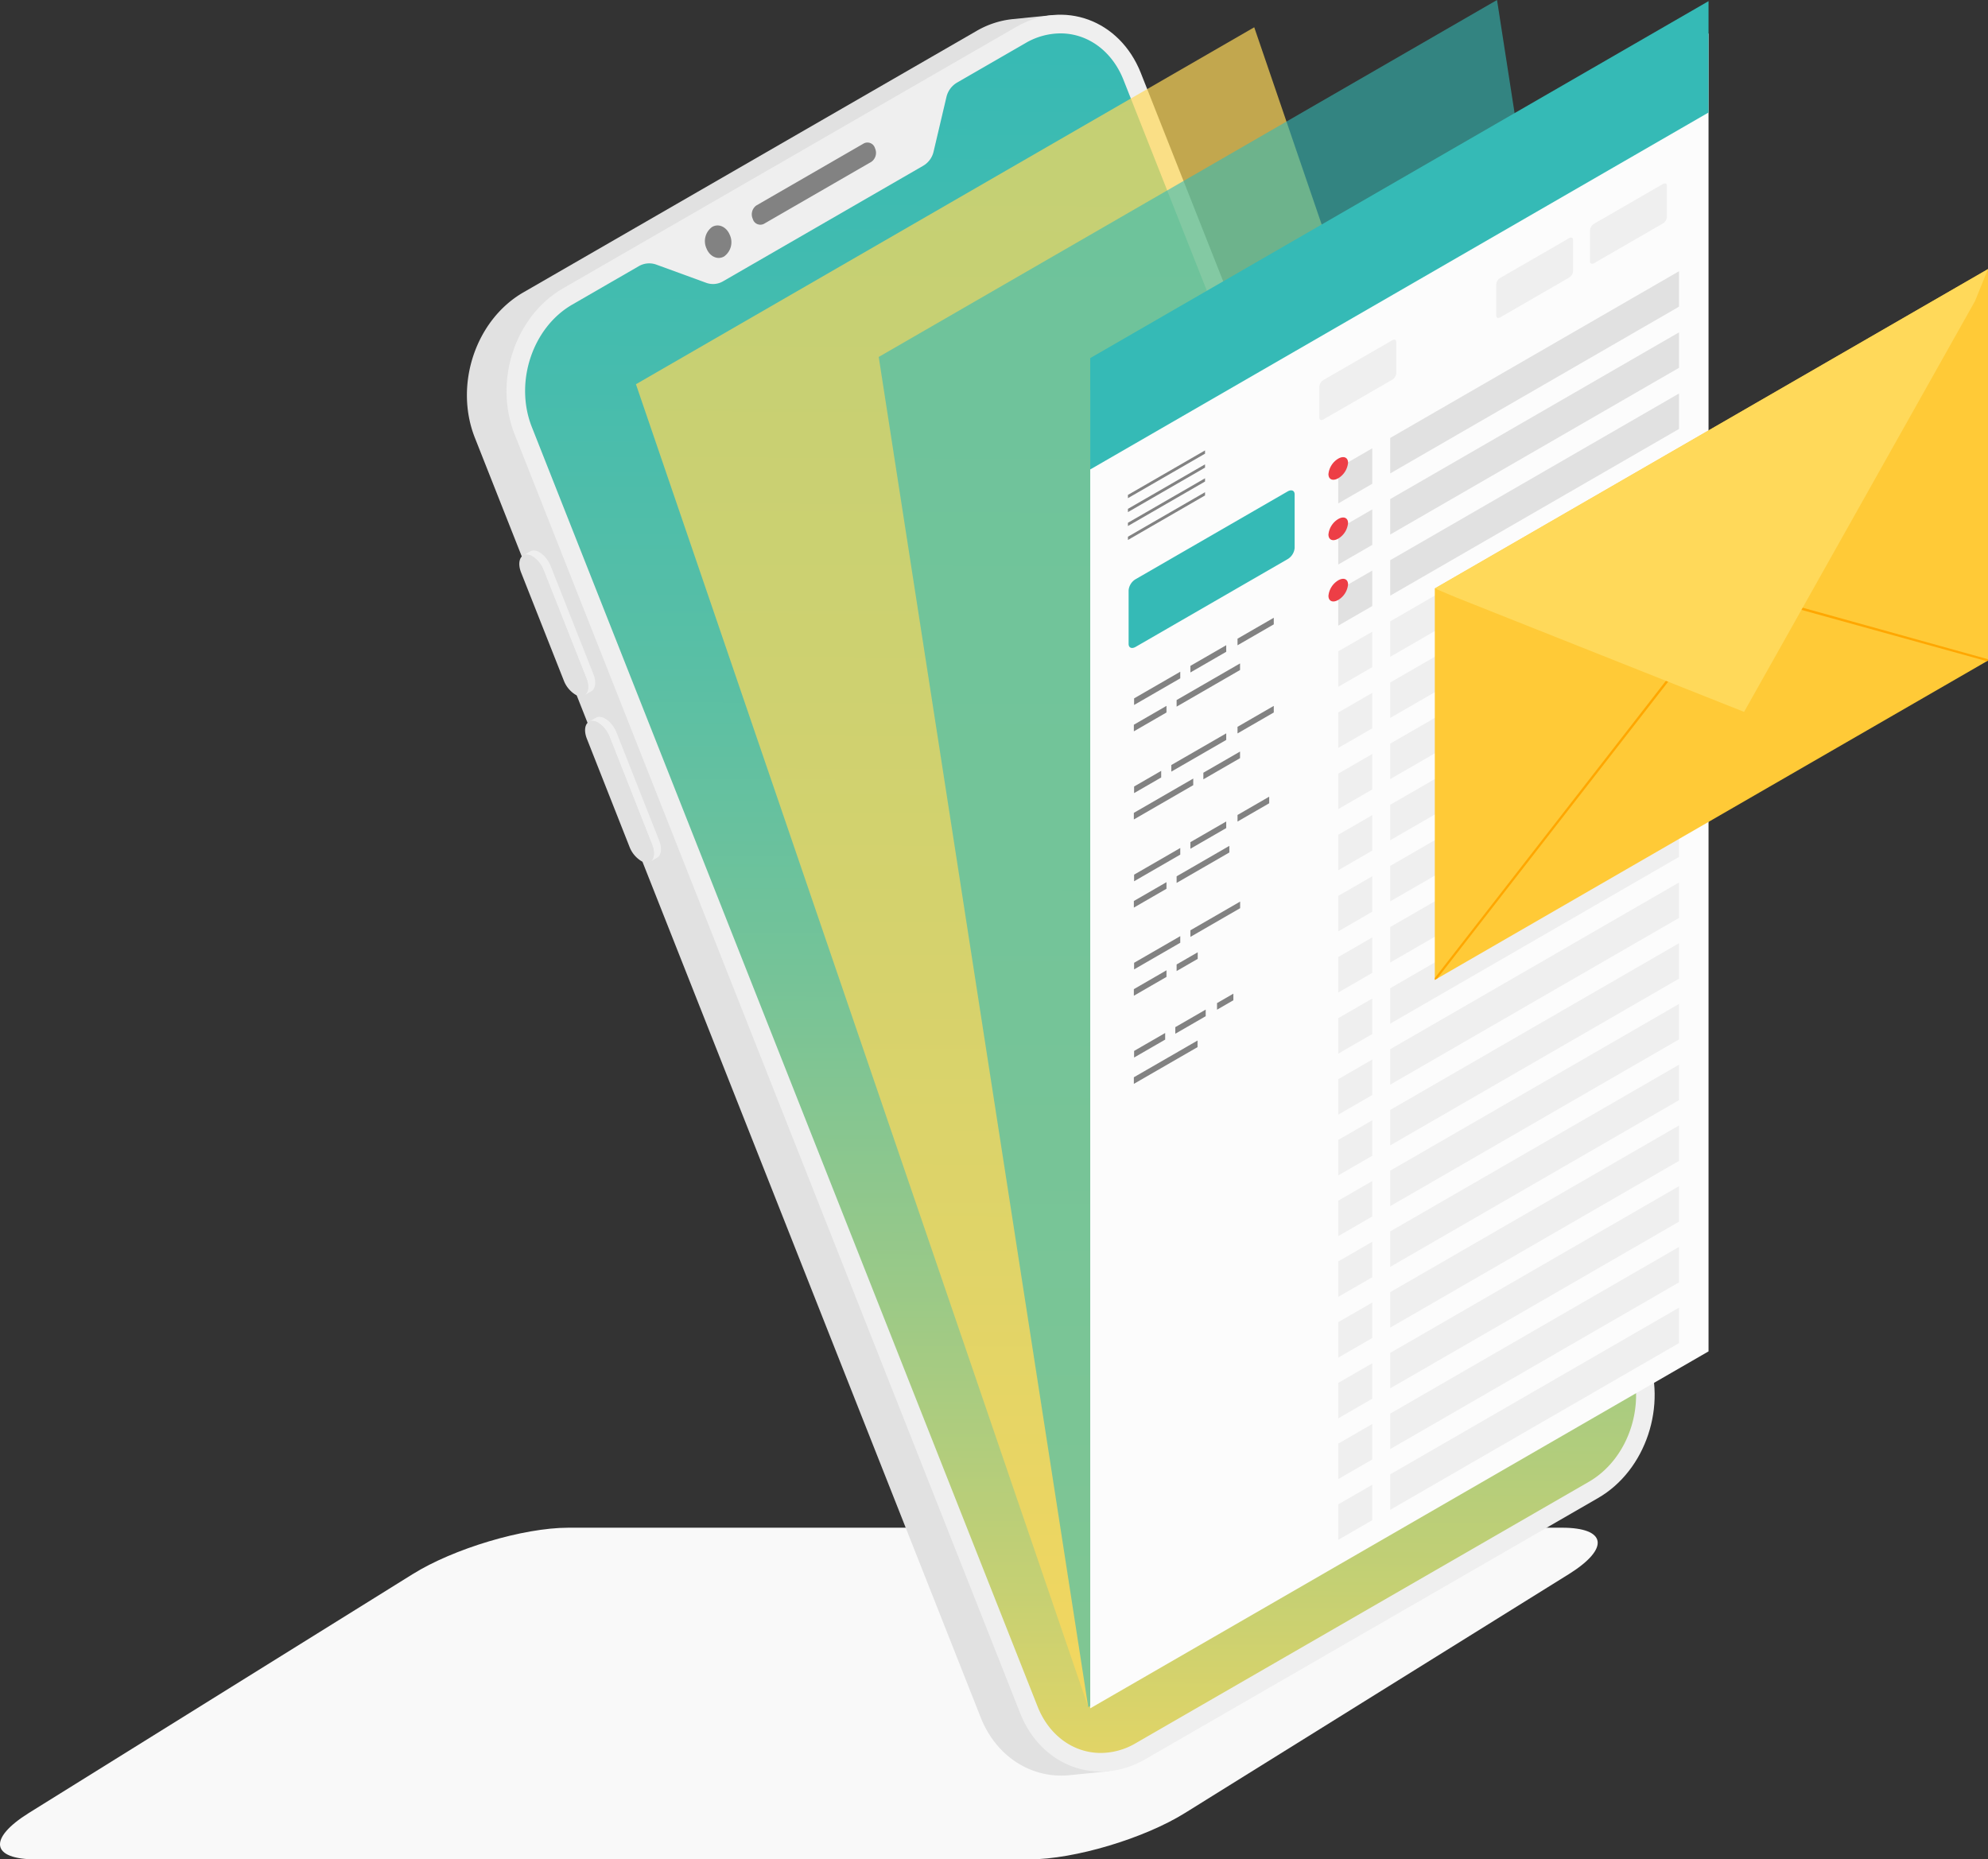 <svg xmlns="http://www.w3.org/2000/svg" xmlns:xlink="http://www.w3.org/1999/xlink" width="449.011" height="420" viewBox="0 0 449.011 420"><rect x="0" y="0" width="449.011" height="420" fill="#333333" stroke="none"/><defs><style>.a{fill:#f9f9f9;}.b{isolation:isolate;}.c{fill:#e1e1e1;}.d{fill:#efefef;}.e{fill:url(#a);}.f{fill:#828282;}.g,.n{fill:#ffd95a;}.g{opacity:0.7;}.h,.j{fill:#35bab6;}.h{opacity:0.6;}.i{fill:#fcfcfc;}.k{fill:#ed3e46;}.l{fill:#ffca37;}.m{fill:#ffa701;}</style><linearGradient id="a" x1="0.502" y1="-0.16" x2="0.498" y2="1.091" gradientUnits="objectBoundingBox"><stop offset="0" stop-color="#35bab6"/><stop offset="0.141" stop-color="#38bab4"/><stop offset="0.282" stop-color="#45bcae"/><stop offset="0.423" stop-color="#59bfa5"/><stop offset="0.564" stop-color="#75c398"/><stop offset="0.706" stop-color="#99c988"/><stop offset="0.847" stop-color="#c5d073"/><stop offset="0.987" stop-color="#f9d85c"/><stop offset="1" stop-color="#ffd95a"/></linearGradient></defs><g transform="translate(-37.409 -287.449)"><path class="a" d="M165.732,689.883c-10.182.018-25.927,4.731-35.171,10.52l-86.677,53.94c-9.244,5.789-8.508,10.473,1.676,10.455l224.389,0c10.171-.018,25.927-4.731,35.171-10.519L391.8,700.335c9.242-5.789,8.49-10.472-1.679-10.455Z" transform="translate(0 -57.351)"/><g transform="translate(142.869 290.773)"><g class="b" transform="translate(0 0)"><path class="c" d="M292.566,291.435l-8.936.9a20.407,20.407,0,0,0-8.169,2.693L173.145,354.059c-10.8,6.232-15.7,20.94-10.93,32.911L276.449,675.992C280.034,685,288.11,689.842,296.5,689l8.936-.9Z" transform="translate(-160.392 -291.341)"/><path class="d" d="M183.566,353.145l102.315-59.032c10.823-6.248,23.422-1.643,28.187,10.328l114.26,289.006c4.751,11.936-.161,26.694-10.957,32.927L315.056,685.4c-10.795,6.233-23.434,1.609-28.186-10.328L172.635,386.056C167.871,374.085,172.771,359.377,183.566,353.145Z" transform="translate(-161.877 -291.325)"/></g><path class="e" d="M425.106,595.7l-114.257-289c-2.567-6.45-8.018-10.457-14.223-10.457a15.758,15.758,0,0,0-7.939,2.223l-15.374,8.871a5.133,5.133,0,0,0-2.433,3.272l-2.913,12.374a4.982,4.982,0,0,1-2.361,3.176l-45.21,26.1a4.469,4.469,0,0,1-3.771.328l-11.267-4.112a4.686,4.686,0,0,0-3.949.343L186.374,357.5c-9.034,5.213-13.125,17.64-9.117,27.708L228.5,514.864l62.983,159.352c2.563,6.445,8.025,10.447,14.251,10.447a15.692,15.692,0,0,0,7.91-2.211l102.313-59.029C425.011,618.2,429.114,605.763,425.106,595.7Z" transform="translate(-162.576 -292.026)"/><path class="f" d="M263.264,326.3a1.775,1.775,0,0,0-2.511-1.119l-24.3,14.03a2.472,2.472,0,0,0-.8,3.031,1.773,1.773,0,0,0,2.49,1.132l24.3-14.03A2.475,2.475,0,0,0,263.264,326.3Z" transform="translate(-171.09 -296.12)"/><g transform="translate(53.78 47.608)"><path class="f" d="M228.716,349c-.754-1.861-2.534-2.669-4.005-1.82a3.962,3.962,0,0,0-1.266,4.864c.742,1.829,2.522,2.638,3.968,1.8A3.951,3.951,0,0,0,228.716,349Z" transform="translate(-223.112 -346.847)"/></g><g transform="translate(11.832 121.017)"><g transform="translate(14.853 37.58)"><path class="d" d="M208.38,504.21l-9.615-24.374a7.542,7.542,0,0,0-1.248-2.04,5.377,5.377,0,0,0-1.316-1.11,2.568,2.568,0,0,0-1.5-.4,1.491,1.491,0,0,0-.591.191l-1.591.925a1.52,1.52,0,0,1,.591-.192,2.578,2.578,0,0,1,1.5.4,5.375,5.375,0,0,1,1.315,1.11,7.162,7.162,0,0,1,1.153,1.814c.1.226,9.709,24.6,9.709,24.6.709,1.768.492,3.337-.43,3.874l1.591-.926C208.872,507.548,209.088,505.978,208.38,504.21Z" transform="translate(-191.655 -476.281)"/><path class="c" d="M206.645,505.289l-9.614-24.374a6.489,6.489,0,0,0-2.564-3.149,2.577,2.577,0,0,0-1.5-.4c-1.408.163-1.874,1.958-1.031,4.062l9.614,24.373a6.485,6.485,0,0,0,2.564,3.149,2.572,2.572,0,0,0,1.5.4C207.022,509.216,207.488,507.393,206.645,505.289Z" transform="translate(-191.512 -476.435)"/></g><path class="d" d="M191.067,460.384,181.429,436c-.035-.09-.073-.18-.112-.269a6.967,6.967,0,0,0-1.126-1.769,5.288,5.288,0,0,0-1.3-1.1,2.58,2.58,0,0,0-1.5-.4,1.494,1.494,0,0,0-.586.191l-1.592.924a1.5,1.5,0,0,1,.586-.19,2.566,2.566,0,0,1,1.5.4,5.291,5.291,0,0,1,1.3,1.1,6.919,6.919,0,0,1,1.126,1.77c.039.088.077.177.112.268l9.639,24.388c.707,1.765.476,3.321-.447,3.858l1.591-.925C191.544,463.705,191.774,462.149,191.067,460.384Z" transform="translate(-174.336 -432.455)"/><path class="c" d="M189.33,461.463l-9.639-24.388a6.382,6.382,0,0,0-2.541-3.136,2.566,2.566,0,0,0-1.5-.4c-1.408.163-1.874,1.985-1.055,4.047l9.638,24.388a6.491,6.491,0,0,0,2.547,3.151,2.469,2.469,0,0,0,1.5.382C189.683,465.376,190.173,463.568,189.33,461.463Z" transform="translate(-174.191 -432.609)"/></g></g><g transform="translate(181.042 287.449)"><path class="g" d="M307.063,674.094,204.906,375.264l139.65-80.629,102.157,298.83Z" transform="translate(-204.906 -288.473)"/><path class="h" d="M455.829,592.441,316.178,673.07l-47.32-304.992,139.65-80.629Z" transform="translate(-214.021 -287.449)"/><g transform="translate(102.608 0.26)"><path class="i" d="M464.22,593.956,324.57,674.585v-297.7l139.65-80.629Z" transform="translate(-324.57 -288.964)"/><path class="j" d="M464.22,312.906,324.57,393.532V368.379l139.65-80.627Z" transform="translate(-324.57 -287.752)"/></g><g transform="translate(111.122 41.433)"><path class="j" d="M370.6,432.152l-34.341,19.827c-.871.5-1.577.2-1.577-.666V439.176a3.269,3.269,0,0,1,1.577-2.487L370.6,416.861c.871-.5,1.577-.2,1.577.667v12.136A3.27,3.27,0,0,1,370.6,432.152Z" transform="translate(-334.526 -347.29)"/><path class="d" d="M472.661,344.818l-15.524,8.964c-.508.292-.918.118-.918-.388v-7.071a1.9,1.9,0,0,1,.918-1.448l15.524-8.964c.508-.292.919-.118.919.388v7.071A1.9,1.9,0,0,1,472.661,344.818Z" transform="translate(-351.849 -335.769)"/><path class="d" d="M447.953,359.084l-15.524,8.963c-.508.292-.919.119-.919-.388v-7.07a1.9,1.9,0,0,1,.919-1.449l15.524-8.963c.508-.293.918-.119.918.388v7.071A1.9,1.9,0,0,1,447.953,359.084Z" transform="translate(-348.327 -337.802)"/><path class="d" d="M401.369,385.979l-15.524,8.963c-.508.292-.919.119-.919-.388v-7.07a1.905,1.905,0,0,1,.919-1.449l15.524-8.963c.508-.293.918-.119.918.388v7.07A1.9,1.9,0,0,1,401.369,385.979Z" transform="translate(-341.687 -341.635)"/><path class="f" d="M351.913,406.833,334.5,416.886v-.734L351.913,406.1Zm0,2.412L334.5,419.3v.735l17.413-10.054Zm0,3.147L334.5,422.445v.735l17.413-10.053Zm0,3.147L334.5,425.592v.735l17.413-10.054Z" transform="translate(-334.5 -345.791)"/><g transform="translate(45.29 19.831)"><path class="c" d="M466.863,366.906l-65.228,37.66v-8.011L466.863,358.9ZM397.578,398.9l-7.678,4.433v8.01l7.678-4.433Z" transform="translate(-387.686 -358.896)"/><path class="c" d="M466.863,383.011,401.635,420.67v-8.01L466.863,375ZM397.578,415l-7.678,4.433v8.01l7.678-4.432Z" transform="translate(-387.686 -361.192)"/><path class="c" d="M466.863,399.116l-65.228,37.659v-8.01l65.228-37.659Zm-69.286,31.992-7.678,4.432v8.01l7.678-4.432Z" transform="translate(-387.686 -363.487)"/><path class="d" d="M466.863,415.221,401.635,452.88v-8.01l65.228-37.659Zm-69.286,31.992-7.678,4.432v8.01l7.678-4.432Z" transform="translate(-387.686 -365.783)"/><path class="d" d="M466.863,431.326l-65.228,37.659v-8.01l65.228-37.659Zm-69.286,31.992-7.678,4.432v8.01l7.678-4.432Z" transform="translate(-387.686 -368.076)"/><path class="d" d="M466.863,447.431l-65.228,37.66v-8.01l65.228-37.659Zm-69.286,31.993-7.678,4.432v8.01l7.678-4.433Z" transform="translate(-387.686 -370.371)"/><path class="d" d="M466.863,463.536,401.635,501.2v-8.01l65.228-37.659Zm-69.286,31.993-7.678,4.432v8.01l7.678-4.433Z" transform="translate(-387.686 -372.666)"/><path class="d" d="M466.863,479.641,401.635,517.3v-8.01l65.228-37.659Zm-69.286,31.993-7.678,4.432v8.01l7.678-4.433Z" transform="translate(-387.686 -374.961)"/><path class="d" d="M466.863,495.745l-65.228,37.66v-8.011l65.228-37.659Zm-69.286,31.992L389.9,532.17v8.01l7.678-4.432Z" transform="translate(-387.686 -377.255)"/><path class="d" d="M466.863,511.85l-65.228,37.659V541.5l65.228-37.659Zm-69.286,31.992-7.678,4.433v8.01l7.678-4.432Z" transform="translate(-387.686 -379.55)"/><path class="d" d="M466.863,527.92l-65.228,37.66v-8.01l65.228-37.66Zm-69.286,31.992-7.678,4.433v8.01l7.678-4.433Z" transform="translate(-387.686 -381.84)"/><path class="d" d="M466.863,543.92l-65.228,37.66v-8.01l65.228-37.66Zm-69.286,31.992-7.678,4.433v8.01l7.678-4.433Z" transform="translate(-387.686 -384.12)"/><path class="d" d="M466.863,559.92l-65.228,37.66v-8.01l65.228-37.66Zm-69.286,31.992-7.678,4.433v8.01l7.678-4.433Z" transform="translate(-387.686 -386.4)"/><path class="d" d="M466.863,575.92l-65.228,37.66v-8.01l65.228-37.66Zm-69.286,31.992-7.678,4.433v8.01l7.678-4.433Z" transform="translate(-387.686 -388.68)"/><path class="d" d="M466.863,591.92l-65.228,37.66v-8.01l65.228-37.66Zm-69.286,31.992-7.678,4.433v8.01l7.678-4.433Z" transform="translate(-387.686 -390.958)"/><path class="d" d="M466.863,607.92l-65.228,37.66v-8.01l65.228-37.66Zm-69.286,31.992-7.678,4.433v8.01l7.678-4.433Z" transform="translate(-387.686 -393.239)"/><path class="d" d="M466.863,623.92l-65.228,37.66v-8.01l65.228-37.66Zm-69.286,31.992-7.678,4.433v8.01l7.678-4.433Z" transform="translate(-387.686 -395.519)"/><path class="d" d="M466.863,639.92l-65.228,37.66v-8.01l65.228-37.66Zm-69.286,31.992-7.678,4.433v8.01l7.678-4.433Z" transform="translate(-387.686 -397.8)"/><path class="k" d="M391.745,409.147a4.592,4.592,0,0,1-2.213,3.492c-1.223.706-2.214.286-2.214-.936a4.593,4.593,0,0,1,2.214-3.492C390.755,407.505,391.745,407.925,391.745,409.147Z" transform="translate(-387.318 -365.876)"/><path class="k" d="M391.745,425.053a4.589,4.589,0,0,1-2.213,3.492c-1.223.707-2.214.287-2.214-.935a4.593,4.593,0,0,1,2.214-3.492C390.755,423.411,391.745,423.83,391.745,425.053Z" transform="translate(-387.318 -368.141)"/><path class="k" d="M391.745,441.2a4.591,4.591,0,0,1-2.213,3.492c-1.223.706-2.214.287-2.214-.935a4.592,4.592,0,0,1,2.214-3.492C390.755,439.558,391.745,439.977,391.745,441.2Z" transform="translate(-387.318 -370.442)"/></g><path class="f" d="M353.579,458.308l-4.747,2.74v1.49l5.559-3.209,2.531-1.462v-1.491l-3.343,1.93Zm-7.037,4.063-7.876,4.547-2.549,1.471v1.491l2.549-1.472,7.876-4.546Zm-3.113,7.715-7.369,4.255v1.491l7.369-4.255Zm10.365-5.984-8.075,4.662v1.491l8.672-5.007,5.652-3.264v-1.49l-6.249,3.607Zm5.682-7.707,8.186-4.726v-1.491l-8.186,4.726Z" transform="translate(-334.722 -352.072)"/><path class="f" d="M344.524,486.753v1.491l12.4-7.158V479.6Zm-2.29,1.322-3.568,2.06-2.549,1.472v1.49l2.549-1.471,3.568-2.06Zm7.237,1.739-13.412,7.743v1.491l13.412-7.743Zm2.289-1.322v1.491l8.282-4.781v-1.491Zm7.715-8.88,8.186-4.726v-1.491l-8.186,4.726Z" transform="translate(-334.722 -355.381)"/><path class="f" d="M353.579,504.843l-4.747,2.74v1.491l5.559-3.21,2.531-1.461v-1.491l-3.343,1.93Zm-7.037,4.063-7.876,4.547-2.549,1.471v1.491l2.549-1.471,7.876-4.547Zm-3.113,7.715-7.369,4.255v1.491l7.369-4.255Zm2.29-1.322v1.491l11.911-6.877v-1.491Zm13.757-12.369,7.152-4.129v-1.491l-7.152,4.13Z" transform="translate(-334.722 -358.789)"/><path class="f" d="M348.832,531.431v1.491l11.234-6.486v-1.491Zm-2.29,1.322-7.876,4.546-2.549,1.472v1.491l2.549-1.472,7.876-4.546Zm-3.113,7.715-7.369,4.255v1.491l7.369-4.255Zm2.29-1.322v1.491l4.766-2.752v-1.491Z" transform="translate(-334.722 -362.727)"/><path class="f" d="M345.423,556.764v1.491l6.865-3.963V552.8Zm-2.29,1.322-4.467,2.578-2.549,1.472v1.49l2.549-1.471,4.467-2.578Zm7.312,1.7-14.385,8.3v1.491l14.385-8.3Zm4.4-6.964,3.691-2.131v-1.492l-3.691,2.132Z" transform="translate(-334.722 -366.183)"/></g><g transform="translate(180.432 60.784)"><path class="l" d="M415.331,430.471v88.424l124.945-72.138V358.333Z" transform="translate(-415.331 -358.333)"/><g transform="translate(0 72.515)"><path class="m" d="M495.515,442.9l-.389.478L551.4,458.953l.246-.141v-.3Z" transform="translate(-426.705 -442.902)"/><path class="m" d="M415.331,530.611v.419l.544-.315,67.877-87.24-.684.012Z" transform="translate(-415.331 -442.984)"/></g><path class="n" d="M415.331,430.471l124.945-72.137-2.935,7.228-52.156,92.794-65.153-25.9Z" transform="translate(-415.331 -358.333)"/></g></g></g></svg>